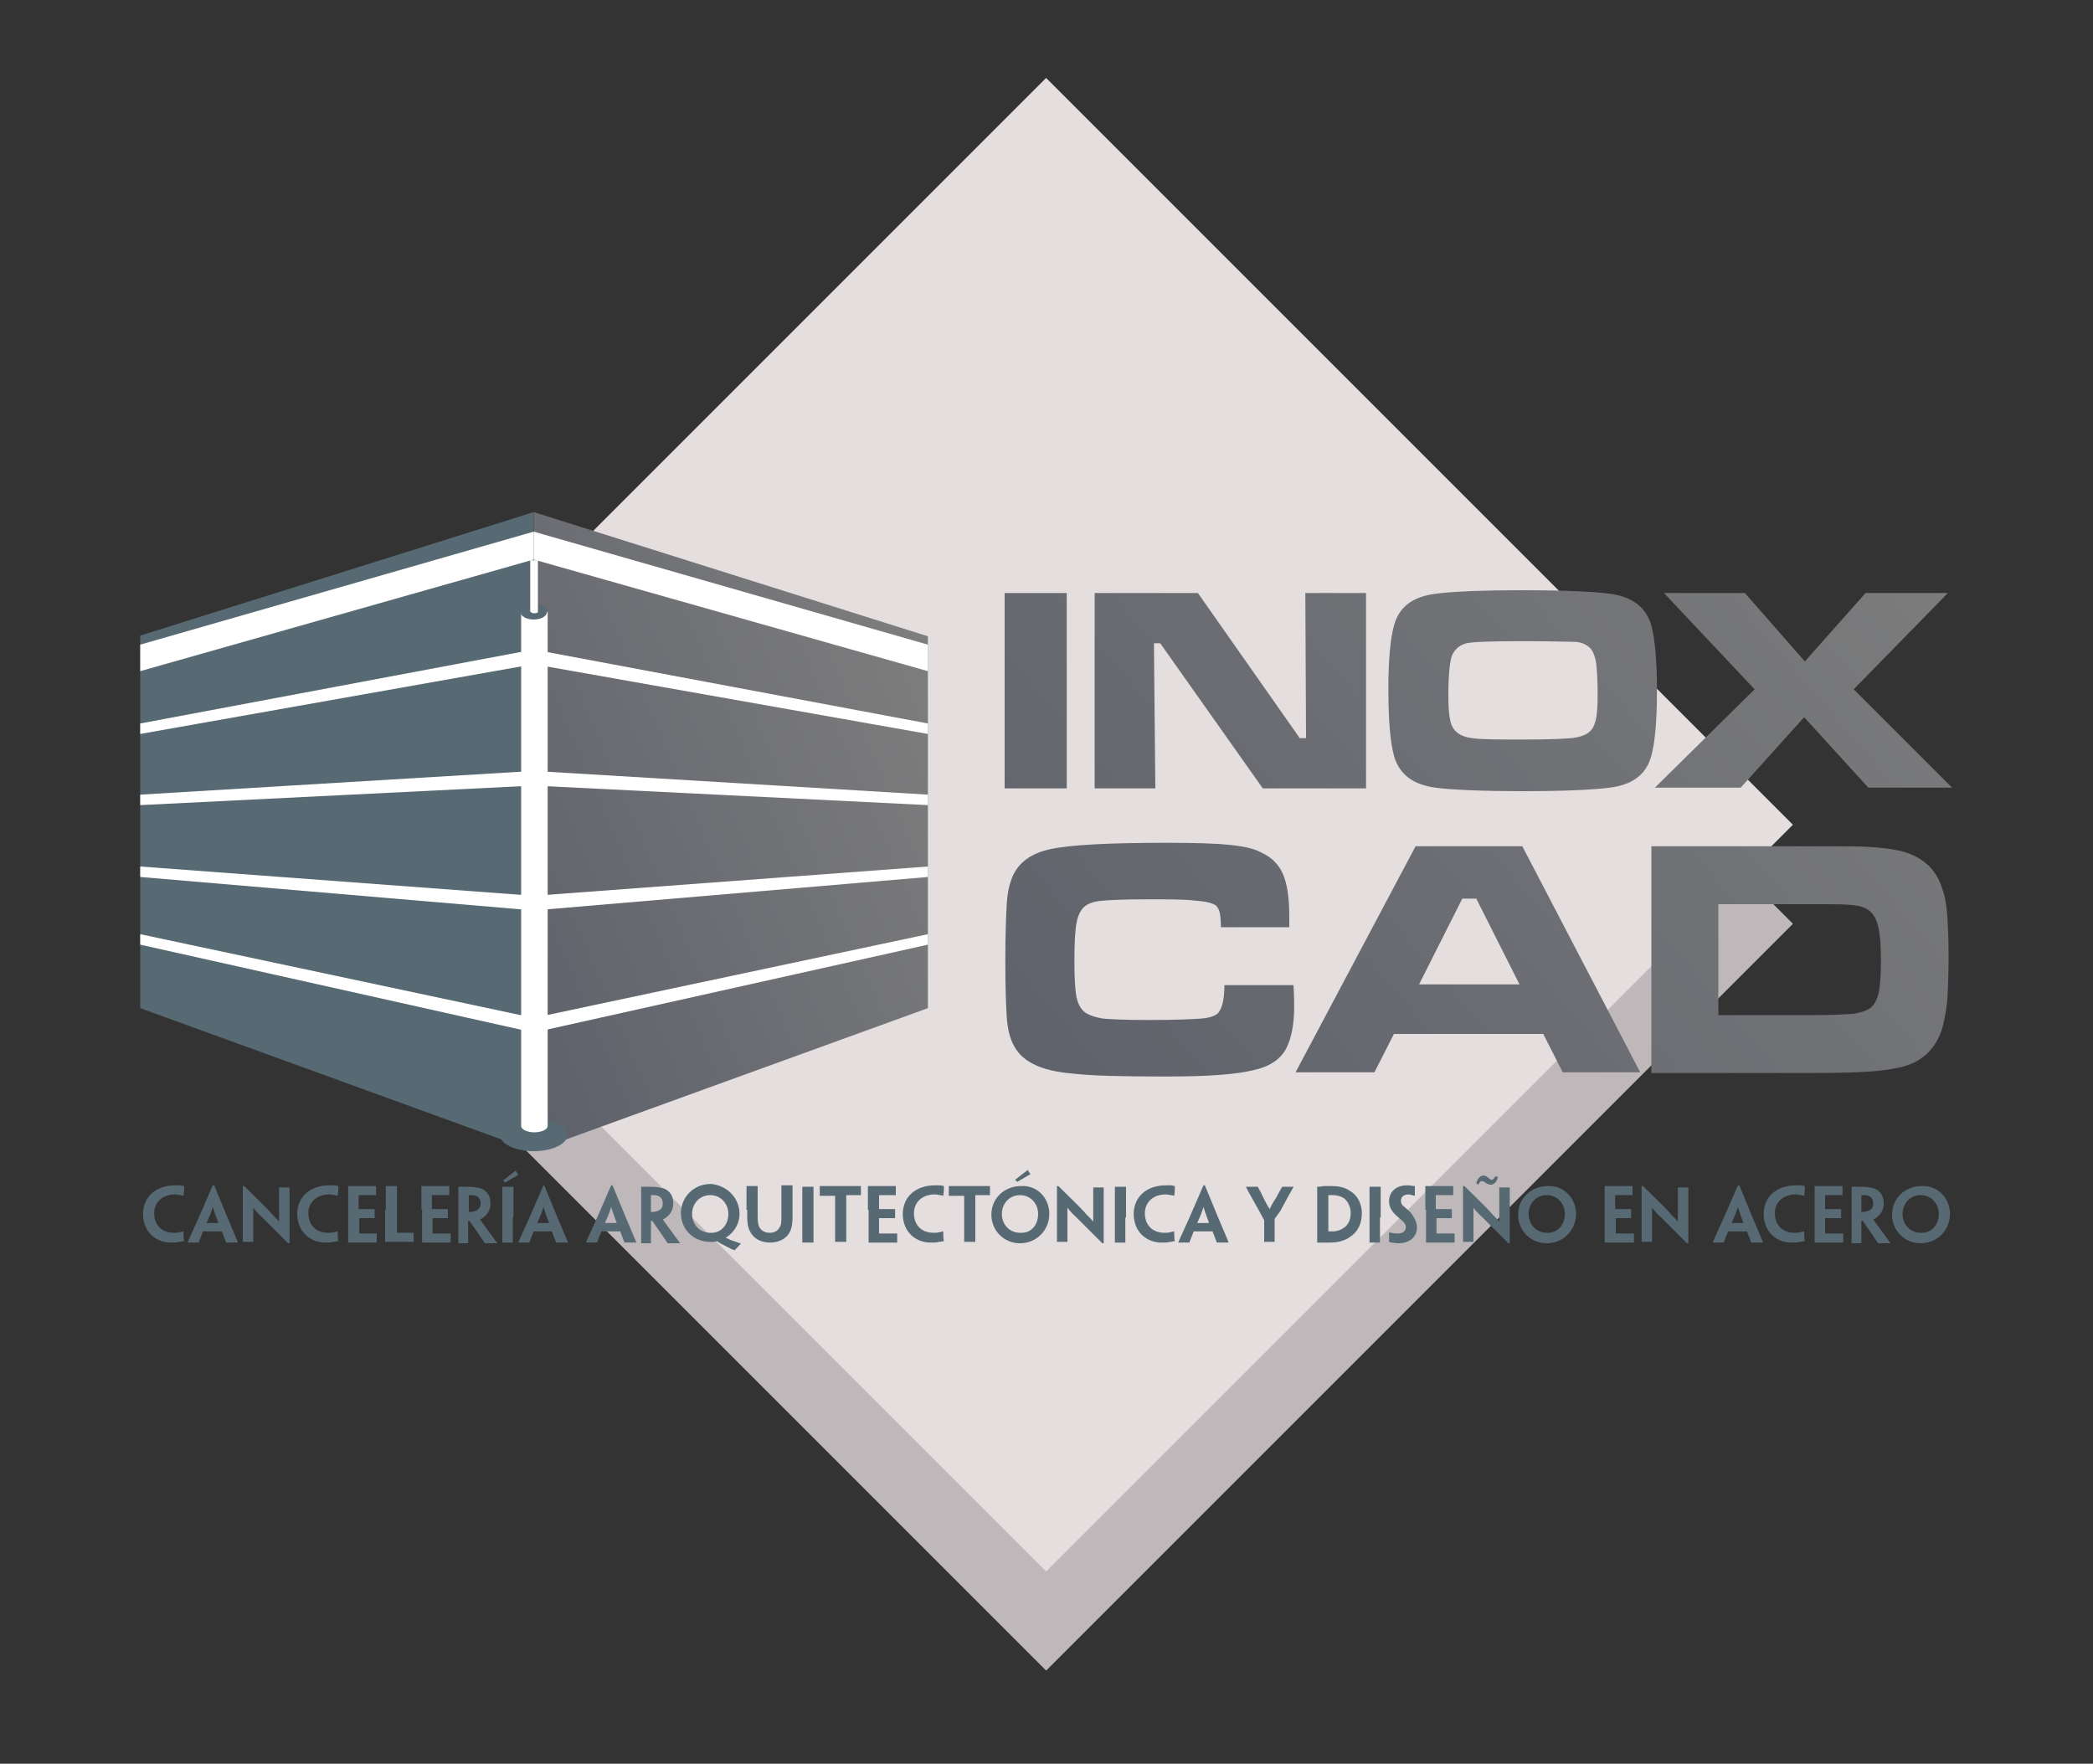 <?xml version="1.0" encoding="utf-8"?>
<!-- Generator: Adobe Illustrator 18.0.0, SVG Export Plug-In . SVG Version: 6.00 Build 0)  -->
<!DOCTYPE svg PUBLIC "-//W3C//DTD SVG 1.1//EN" "http://www.w3.org/Graphics/SVG/1.1/DTD/svg11.dtd">
<svg version="1.1" xmlns="http://www.w3.org/2000/svg" xmlns:xlink="http://www.w3.org/1999/xlink" x="0px" y="0px"
	 viewBox="0 0 300 252.8" enable-background="new 0 0 300 252.8" xml:space="preserve">
<rect x="0" y="0" width="300" height="252.8" fill="#333333" stroke="none"/>
<g id="grisalto">
	
		<rect x="74.3" y="56.7" transform="matrix(0.707 -0.707 0.707 0.707 -49.705 144.852)" fill="#BEB8BB" width="151.4" height="151.4"/>
</g>
<g id="grisbajo">
	
		<rect x="74.3" y="42.5" transform="matrix(0.707 -0.707 0.707 0.707 -39.671 140.696)" fill="#E4DEDE" width="151.4" height="151.4"/>
</g>
<g id="canceleria">
	<g>
		<path fill="#576972" d="M20.5,174c0-2.4,1.8-4.1,4.6-4.1c0.3,0,0.5,0,0.7,0c0.2,0,0.5,0.1,0.6,0.1c0,0.4,0,0.8-0.1,1.4h0
			c-0.1,0-0.3-0.1-0.4-0.1c-0.2,0-0.5-0.1-0.8-0.1c-1.8,0-3,1.1-3,2.7c0,1.7,1.1,2.8,2.8,2.8c0.4,0,0.6,0,0.9-0.1
			c0.2,0,0.3-0.1,0.5-0.1h0c0,0.3,0,1.1,0.1,1.4c-0.2,0-0.5,0.1-0.7,0.1c-0.4,0.1-0.6,0.1-1,0.1C22.4,178.2,20.5,176.6,20.5,174
			L20.5,174z"/>
		<path fill="#576972" d="M29.1,176.5c-0.4,1-0.6,1.5-0.6,1.6v0h-0.8h-0.8v0c0-0.1,0.2-0.5,1.6-3.6l2-4.6h0.2l1.9,4.6
			c1.3,3.1,1.5,3.5,1.5,3.6v0h-0.8h-0.9v0c0-0.1-0.2-0.5-0.6-1.6H29.1z M31.3,175.3L31.3,175.3c-0.6-1.6-0.7-2-0.8-2.3h0
			c-0.1,0.3-0.2,0.8-0.9,2.3v0H31.3z"/>
		<path fill="#576972" d="M41.5,178.2h-0.2c-1.8-1.8-2.9-2.9-3.6-3.6c-0.5-0.5-0.9-0.8-1.4-1.5h0c0,0.4,0,0.7,0,1.5v3.4v0h-0.8h-0.7
			v0v-3.6V170H35c1.9,1.9,3,2.9,3.7,3.7c0.4,0.5,0.9,0.9,1.3,1.4h0c0-0.5,0-0.8,0-1.7v-3.2v0h0.8h0.7v0v3.4V178.2z"/>
		<path fill="#576972" d="M42.6,174c0-2.4,1.8-4.1,4.6-4.1c0.3,0,0.5,0,0.7,0c0.2,0,0.5,0.1,0.6,0.1c0,0.4,0,0.8-0.1,1.4h0
			c-0.1,0-0.3-0.1-0.4-0.1c-0.2,0-0.5-0.1-0.8-0.1c-1.8,0-3,1.1-3,2.7c0,1.7,1.1,2.8,2.8,2.8c0.4,0,0.6,0,0.9-0.1
			c0.2,0,0.3-0.1,0.5-0.1h0c0,0.3,0,1.1,0.1,1.4c-0.2,0-0.5,0.1-0.7,0.1c-0.4,0.1-0.6,0.1-1,0.1C44.6,178.2,42.6,176.6,42.6,174
			L42.6,174z"/>
		<path fill="#576972" d="M49.9,173.4v-3.4v0H52h1.9v1.3h0h-1.2h-1.3v2h1.4h0.9h0v0.6v0.7h0h-0.8h-1.4v2v0.2h1.8H54h0v1.3h-1.9h-2.2
			v0v-3.6V173.4z"/>
		<path fill="#576972" d="M55.3,173.4v-3.4v0h0.8h0.8v0v3.4v1v2.2c0,0.1,0,0.1,0,0.1h1.7H59h0.3h0v1.3h-1.9h-2.2V178v-3.6V173.4z"/>
		<path fill="#576972" d="M60.4,173.4v-3.4v0h2.1h1.9v1.3h0h-1.2h-1.3v2h1.4h0.9h0v0.6v0.7h0h-0.8h-1.4v2v0.2h1.8h0.8h0v1.3h-1.9
			h-2.2v0v-3.6V173.4z"/>
		<path fill="#576972" d="M65.7,173.4v-3.3v0c0.2,0,0.4,0,0.6,0c0.2,0,0.6,0,0.9,0c0.6,0,1.1,0.1,1.6,0.2c0.6,0.2,1.5,0.7,1.5,2.2
			c0,1-0.5,1.6-0.9,1.9c-0.2,0.2-0.4,0.3-0.6,0.4v0c0.1,0.1,0.2,0.3,1.9,2.6c0.2,0.3,0.6,0.8,0.6,0.8v0h-0.9h-0.6h-0.3
			c-0.6-0.9-1.3-1.9-2.2-3.2h-0.2v0.4v2.8v0h-0.7h-0.7v0v-3.6V173.4z M68.9,172.5c0-0.8-0.5-1.2-1.3-1.2c-0.2,0-0.3,0-0.4,0v2.4
			c0.1,0,0.2,0,0.3,0c0.3,0,0.6-0.1,0.8-0.2C68.5,173.4,68.9,173.1,68.9,172.5L68.9,172.5z"/>
		<path fill="#576972" d="M73.5,174.5v3.6v0h-0.7H72v0v-3.6v-1v-3.4v0h0.8h0.8v0v3.4V174.5z M72.1,169.2l1.8-1.4l0.4,0.6l-1.9,1.1
			L72.1,169.2z"/>
		<path fill="#576972" d="M76.5,176.5c-0.4,1-0.6,1.5-0.6,1.6v0h-0.8h-0.8v0c0-0.1,0.2-0.5,1.6-3.6l2-4.6H78l1.9,4.6
			c1.3,3.1,1.5,3.5,1.5,3.6v0h-0.8h-0.9v0c0-0.1-0.2-0.5-0.6-1.6H76.5z M78.7,175.3L78.7,175.3c-0.6-1.6-0.7-2-0.8-2.3h0
			c-0.1,0.3-0.2,0.8-0.9,2.3v0H78.7z"/>
		<path fill="#576972" d="M86.2,176.5c-0.4,1-0.6,1.5-0.6,1.6v0h-0.8h-0.8v0c0-0.1,0.2-0.5,1.6-3.6l2-4.6h0.2l1.9,4.6
			c1.3,3.1,1.5,3.5,1.5,3.6v0h-0.8h-0.9v0c0-0.1-0.2-0.5-0.6-1.6H86.2z M88.4,175.3L88.4,175.3c-0.6-1.6-0.7-2-0.8-2.3h0
			c-0.1,0.3-0.2,0.8-0.9,2.3v0H88.4z"/>
		<path fill="#576972" d="M91.9,173.4v-3.3v0c0.2,0,0.4,0,0.6,0c0.2,0,0.6,0,0.9,0c0.6,0,1.1,0.1,1.6,0.2c0.6,0.2,1.5,0.7,1.5,2.2
			c0,1-0.5,1.6-0.9,1.9c-0.2,0.2-0.4,0.3-0.6,0.4v0c0.1,0.1,0.2,0.3,1.9,2.6c0.2,0.3,0.6,0.8,0.6,0.8v0h-0.9h-0.6h-0.3
			c-0.6-0.9-1.3-1.9-2.2-3.2h-0.2v0.4v2.8v0h-0.7h-0.7v0v-3.6V173.4z M95,172.5c0-0.8-0.5-1.2-1.3-1.2c-0.2,0-0.3,0-0.4,0v2.4
			c0.1,0,0.2,0,0.3,0c0.3,0,0.6-0.1,0.8-0.2C94.7,173.4,95,173.1,95,172.5L95,172.5z"/>
		<path fill="#576972" d="M106,174c0,1-0.4,1.8-0.7,2.2c-0.3,0.4-0.7,0.9-1.3,1.2v0c0.3,0.1,0.6,0.3,0.9,0.4
			c0.3,0.1,0.6,0.2,0.9,0.3c0.1,0.1,0.3,0.1,0.4,0.1l0,0c-0.2,0.3-0.7,0.8-0.9,1h0c-0.4-0.1-0.9-0.4-1.3-0.6c-0.4-0.2-1-0.5-1.2-0.7
			c-0.1,0-0.3,0.1-0.5,0.1c-0.2,0-0.4,0-0.5,0c-2.4,0-4.2-1.8-4.2-4.1c0-2.3,1.8-4.2,4.3-4.2C104.2,169.9,106,171.7,106,174L106,174
			z M104.4,174c0-1.5-1.1-2.7-2.6-2.7c-1.5,0-2.6,1.2-2.6,2.7c0,1.5,1.1,2.7,2.6,2.7C103.3,176.8,104.4,175.6,104.4,174L104.4,174z"
			/>
		<path fill="#576972" d="M107,173.4v-3.4v0h0.8h0.8v0v3.4v1c0,0.8,0.1,1.3,0.3,1.6c0.3,0.5,0.9,0.7,1.4,0.7c0.6,0,1.1-0.2,1.4-0.7
			c0.3-0.4,0.3-0.9,0.3-1.7v-1v-3.4v0h0.8h0.8v0v3.4v1c0,1-0.1,1.7-0.4,2.3c-0.4,0.8-1.4,1.5-2.8,1.5c-1.4,0-2.4-0.6-2.9-1.6
			c-0.3-0.6-0.4-1.2-0.4-2.2V173.4z"/>
		<path fill="#576972" d="M116.6,174.5v3.6v0h-0.7H115v0v-3.6v-1v-3.4v0h0.8h0.8v0v3.4V174.5z"/>
		<path fill="#576972" d="M119.7,171.4h-1.5h-0.6h-0.1V170h2.4h1h2.5v1.3h0h-0.6h-1.5v3.1v3.6v0h-0.8h-0.8v0v-3.6V171.4z"/>
		<path fill="#576972" d="M124.4,173.4v-3.4v0h2.1h1.9v1.3h0h-1.2H126v2h1.4h0.9h0v0.6v0.7h0h-0.8H126v2v0.2h1.8h0.8h0v1.3h-1.9
			h-2.2v0v-3.6V173.4z"/>
		<path fill="#576972" d="M129.4,174c0-2.4,1.8-4.1,4.6-4.1c0.3,0,0.5,0,0.7,0c0.2,0,0.5,0.1,0.6,0.1c0,0.4,0,0.8-0.1,1.4h0
			c-0.1,0-0.3-0.1-0.4-0.1c-0.2,0-0.5-0.1-0.8-0.1c-1.8,0-3,1.1-3,2.7c0,1.7,1.1,2.8,2.8,2.8c0.4,0,0.6,0,0.9-0.1
			c0.2,0,0.3-0.1,0.5-0.1h0c0,0.3,0,1.1,0.1,1.4c-0.2,0-0.5,0.1-0.7,0.1c-0.4,0.1-0.6,0.1-1,0.1C131.3,178.2,129.4,176.6,129.4,174
			L129.4,174z"/>
		<path fill="#576972" d="M138.2,171.4h-1.5h-0.6H136V170h2.4h1h2.5v1.3h0h-0.6h-1.5v3.1v3.6v0H139h-0.8v0v-3.6V171.4z"/>
		<path fill="#576972" d="M150.4,174c0,2.3-1.8,4.2-4.2,4.2c-2.3,0-4.1-1.8-4.1-4.1c0-2.3,1.8-4.1,4.3-4.1
			C148.7,169.9,150.4,171.7,150.4,174L150.4,174z M148.8,174c0-1.5-1.1-2.7-2.6-2.7c-1.5,0-2.6,1.2-2.6,2.7c0,1.5,1.1,2.7,2.6,2.7
			C147.8,176.8,148.8,175.6,148.8,174L148.8,174z M145.5,169.1l1.8-1.4l0.4,0.6l-1.9,1.1L145.5,169.1z"/>
		<path fill="#576972" d="M158.2,178.2H158c-1.8-1.8-2.9-2.9-3.6-3.6c-0.5-0.5-0.9-0.8-1.4-1.5h0c0,0.4,0,0.7,0,1.5v3.4v0h-0.8h-0.7
			v0v-3.6V170h0.2c1.9,1.9,3,2.9,3.7,3.7c0.4,0.5,0.9,0.9,1.3,1.4h0c0-0.5,0-0.8,0-1.7v-3.2v0h0.8h0.7v0v3.4V178.2z"/>
		<path fill="#576972" d="M161.3,174.5v3.6v0h-0.7h-0.8v0v-3.6v-1v-3.4v0h0.8h0.8v0v3.4V174.5z"/>
		<path fill="#576972" d="M162.5,174c0-2.4,1.8-4.1,4.6-4.1c0.3,0,0.5,0,0.7,0c0.2,0,0.5,0.1,0.6,0.1c0,0.4,0,0.8-0.1,1.4h0
			c-0.1,0-0.3-0.1-0.4-0.1c-0.2,0-0.5-0.1-0.8-0.1c-1.8,0-3,1.1-3,2.7c0,1.7,1.1,2.8,2.8,2.8c0.4,0,0.6,0,0.9-0.1
			c0.2,0,0.3-0.1,0.5-0.1h0c0,0.3,0,1.1,0.1,1.4c-0.2,0-0.5,0.1-0.7,0.1c-0.4,0.1-0.6,0.1-1,0.1C164.4,178.2,162.5,176.6,162.5,174
			L162.5,174z"/>
		<path fill="#576972" d="M171.1,176.5c-0.4,1-0.6,1.5-0.6,1.6v0h-0.8h-0.8v0c0-0.1,0.2-0.5,1.6-3.6l2-4.6h0.2l1.9,4.6
			c1.3,3.1,1.5,3.5,1.5,3.6v0h-0.8h-0.9v0c0-0.1-0.2-0.5-0.6-1.6H171.1z M173.3,175.3L173.3,175.3c-0.6-1.6-0.7-2-0.8-2.3h0
			c-0.1,0.3-0.2,0.8-0.9,2.3v0H173.3z"/>
		<path fill="#576972" d="M182.7,174.7v0.2v3.1v0H182h-0.8v0V175v-0.1l-0.7-1.3c-1.7-3-1.9-3.4-1.9-3.5v0h0.9h0.8v0
			c0,0.1,0.3,0.5,0.8,1.6c0.3,0.6,0.6,1.2,0.9,1.6h0c0.2-0.5,0.5-1,0.9-1.6c0.6-1.1,0.8-1.5,0.9-1.6v0h0.9h0.7v0
			c0,0.1-0.3,0.5-1.9,3.5L182.7,174.7z"/>
		<path fill="#576972" d="M195.2,173.9c0,1.5-0.6,2.7-1.7,3.4c-0.7,0.5-1.7,0.8-2.8,0.8c-0.4,0-0.9,0-1.2,0c-0.2,0-0.5,0-0.7,0v0
			v-3.6v-1v-3.3v-0.1c0.2,0,0.5,0,0.9-0.1c0.4,0,0.8,0,1.1,0c1.1,0,2,0.2,2.7,0.7C194.7,171.4,195.2,172.7,195.2,173.9L195.2,173.9z
			 M193.6,173.9c0-0.8-0.3-1.6-0.9-2.1c-0.4-0.3-1-0.5-1.7-0.5c-0.2,0-0.5,0-0.6,0v5.2c0,0,0,0,0,0c0.2,0,0.4,0,0.6,0
			c0.6,0,1.2-0.2,1.6-0.5C193.1,175.7,193.6,175,193.6,173.9L193.6,173.9z"/>
		<path fill="#576972" d="M197.8,174.5v3.6v0h-0.7h-0.8v0v-3.6v-1v-3.4v0h0.8h0.8v0v3.4V174.5z"/>
		<path fill="#576972" d="M203.1,176c0,1.2-1,2.2-2.6,2.2c-0.5,0-1.1-0.1-1.4-0.2c0-0.5,0-0.7,0-1.4h0c0.1,0.1,0.2,0.1,0.4,0.1
			c0.2,0.1,0.5,0.1,0.9,0.1c0.6,0,1.1-0.3,1.1-0.9c0-0.4-0.2-0.7-0.6-1c-0.3-0.3-0.6-0.5-0.9-0.8c-0.5-0.5-0.9-1.1-0.9-1.9
			c0-1.2,0.8-2.3,2.6-2.3c0.4,0,0.8,0.1,1.1,0.1c0,0.5,0,0.7,0,1.4h0c-0.1,0-0.3-0.1-0.4-0.1c-0.1,0-0.3-0.1-0.5-0.1
			c-0.6,0-1.1,0.3-1.1,0.9c0,0.3,0.1,0.6,0.4,0.8c0.2,0.2,0.6,0.5,1,0.9C202.7,174.5,203.1,175.1,203.1,176L203.1,176z"/>
		<path fill="#576972" d="M204.3,173.4v-3.4v0h2.1h1.9v1.3h0h-1.2h-1.3v2h1.4h0.9h0v0.6v0.7h0h-0.8h-1.4v2v0.2h1.8h0.8h0v1.3h-1.9
			h-2.2v0v-3.6V173.4z"/>
		<path fill="#576972" d="M216.4,178.2h-0.2c-1.8-1.8-2.9-2.9-3.6-3.6c-0.5-0.5-0.9-0.8-1.4-1.5h0c0,0.4,0,0.7,0,1.5v3.4v0h-0.8
			h-0.7v0v-3.6V170h0.2c1.9,1.9,3,2.9,3.7,3.7c0.4,0.5,0.9,0.9,1.3,1.4h0c0-0.5,0-0.8,0-1.7v-3.2v0h0.8h0.7v0v3.4V178.2z
			 M211.6,169.6c0.1-0.5,0.5-1.1,1-1.1c0.3,0,0.5,0.1,0.7,0.3c0.2,0.1,0.3,0.3,0.5,0.3c0.2,0,0.4-0.2,0.5-0.5l0.4,0.1
			c-0.1,0.6-0.5,1.1-1,1.1c-0.3,0-0.4-0.1-0.7-0.2c-0.2-0.2-0.4-0.3-0.6-0.3c-0.2,0-0.3,0.1-0.5,0.5L211.6,169.6z"/>
		<path fill="#576972" d="M225.9,174c0,2.3-1.8,4.2-4.2,4.2c-2.3,0-4.1-1.8-4.1-4.1c0-2.3,1.8-4.1,4.3-4.1
			C224.1,169.9,225.9,171.7,225.9,174L225.9,174z M224.3,174c0-1.5-1.1-2.7-2.6-2.7c-1.5,0-2.6,1.2-2.6,2.7c0,1.5,1.1,2.7,2.6,2.7
			C223.2,176.8,224.3,175.6,224.3,174L224.3,174z"/>
		<path fill="#576972" d="M230,173.4v-3.4v0h2.1h1.9v1.3h0h-1.2h-1.3v2h1.4h0.9h0v0.6v0.7h0h-0.8h-1.4v2v0.2h1.8h0.8h0v1.3h-1.9H230
			v0v-3.6V173.4z"/>
		<path fill="#576972" d="M242,178.2h-0.2c-1.8-1.8-2.9-2.9-3.6-3.6c-0.5-0.5-0.9-0.8-1.4-1.5h0c0,0.4,0,0.7,0,1.5v3.4v0h-0.8h-0.7
			v0v-3.6V170h0.2c1.9,1.9,3,2.9,3.7,3.7c0.4,0.5,0.9,0.9,1.3,1.4h0c0-0.5,0-0.8,0-1.7v-3.2v0h0.8h0.7v0v3.4V178.2z"/>
		<path fill="#576972" d="M247.7,176.5c-0.4,1-0.6,1.5-0.6,1.6v0h-0.8h-0.8v0c0-0.1,0.2-0.5,1.6-3.6l2-4.6h0.2l1.9,4.6
			c1.3,3.1,1.5,3.5,1.5,3.6v0h-0.8H251v0c0-0.1-0.2-0.5-0.6-1.6H247.7z M249.9,175.3L249.9,175.3c-0.6-1.6-0.7-2-0.8-2.3h0
			c-0.1,0.3-0.2,0.8-0.9,2.3v0H249.9z"/>
		<path fill="#576972" d="M252.8,174c0-2.4,1.8-4.1,4.6-4.1c0.3,0,0.5,0,0.7,0c0.2,0,0.5,0.1,0.6,0.1c0,0.4,0,0.8-0.1,1.4h0
			c-0.1,0-0.3-0.1-0.4-0.1c-0.2,0-0.5-0.1-0.8-0.1c-1.8,0-3,1.1-3,2.7c0,1.7,1.1,2.8,2.8,2.8c0.4,0,0.6,0,0.9-0.1
			c0.2,0,0.3-0.1,0.5-0.1h0c0,0.3,0,1.1,0.1,1.4c-0.2,0-0.5,0.1-0.7,0.1c-0.4,0.1-0.6,0.1-1,0.1C254.7,178.2,252.8,176.6,252.8,174
			L252.8,174z"/>
		<path fill="#576972" d="M260.1,173.4v-3.4v0h2.1h1.9v1.3h0h-1.2h-1.3v2h1.4h0.9h0v0.6v0.7h0H263h-1.4v2v0.2h1.8h0.8h0v1.3h-1.9
			h-2.2v0v-3.6V173.4z"/>
		<path fill="#576972" d="M265.4,173.4v-3.3v0c0.2,0,0.4,0,0.6,0c0.2,0,0.6,0,0.9,0c0.6,0,1.1,0.1,1.6,0.2c0.6,0.2,1.5,0.7,1.5,2.2
			c0,1-0.5,1.6-0.9,1.9c-0.2,0.2-0.4,0.3-0.6,0.4v0c0.1,0.1,0.2,0.3,1.9,2.6c0.2,0.3,0.6,0.8,0.6,0.8v0h-0.9h-0.6h-0.3
			c-0.6-0.9-1.3-1.9-2.2-3.2h-0.2v0.4v2.8v0h-0.7h-0.7v0v-3.6V173.4z M268.5,172.5c0-0.8-0.5-1.2-1.3-1.2c-0.2,0-0.3,0-0.4,0v2.4
			c0.1,0,0.2,0,0.3,0c0.3,0,0.6-0.1,0.8-0.2C268.2,173.4,268.5,173.1,268.5,172.5L268.5,172.5z"/>
		<path fill="#576972" d="M279.5,174c0,2.3-1.8,4.2-4.2,4.2c-2.3,0-4.1-1.8-4.1-4.1c0-2.3,1.8-4.1,4.3-4.1
			C277.7,169.9,279.5,171.7,279.5,174L279.5,174z M277.9,174c0-1.5-1.1-2.7-2.6-2.7c-1.5,0-2.6,1.2-2.6,2.7c0,1.5,1.1,2.7,2.6,2.7
			C276.8,176.8,277.9,175.6,277.9,174L277.9,174z"/>
	</g>
</g>
<g id="inox">
	<g>
		<linearGradient id="SVGID_1_" gradientUnits="userSpaceOnUse" x1="236.471" y1="23.492" x2="112.231" y2="130.08">
			<stop  offset="0" style="stop-color:#7D7D7D"/>
			<stop  offset="1" style="stop-color:#5D606A"/>
		</linearGradient>
		<path fill="url(#SVGID_1_)" d="M144,85h8.9V113H144V85z"/>
		<linearGradient id="SVGID_2_" gradientUnits="userSpaceOnUse" x1="248.272" y1="37.247" x2="124.032" y2="143.835">
			<stop  offset="0" style="stop-color:#7D7D7D"/>
			<stop  offset="1" style="stop-color:#5D606A"/>
		</linearGradient>
		<path fill="url(#SVGID_2_)" d="M156.8,85h14.9l14.6,20.8h0.9L187.1,85h8.7V113h-14.8l-14.7-20.8h-0.9l0.2,20.8h-8.7V85z"/>
		<linearGradient id="SVGID_3_" gradientUnits="userSpaceOnUse" x1="266.067" y1="57.989" x2="141.827" y2="164.577">
			<stop  offset="0" style="stop-color:#7D7D7D"/>
			<stop  offset="1" style="stop-color:#5D606A"/>
		</linearGradient>
		<path fill="url(#SVGID_3_)" d="M218.3,84.6c6,0,10.2,0.2,12.4,0.5c3.3,0.4,5.3,2,6,4.6c0.5,1.8,0.8,4.9,0.8,9.3
			c0,4.4-0.3,7.5-0.8,9.3c-0.7,2.7-2.7,4.2-6,4.6c-2.3,0.3-6.4,0.5-12.4,0.5c-6.1,0-10.3-0.2-12.5-0.5c-3.3-0.4-5.3-2-6-4.6
			c-0.5-1.8-0.8-5-0.8-9.5c0-4.3,0.3-7.3,0.8-9.1c0.7-2.7,2.7-4.2,6-4.6C208.1,84.8,212.2,84.6,218.3,84.6z M218.3,91.9
			c-4.5,0-7.2,0.1-8.1,0.3c-1.1,0.3-1.7,0.9-2.1,1.8c-0.3,0.9-0.5,2.8-0.5,5.7c0,1.7,0.1,2.9,0.3,3.7c0.3,1.4,1.4,2.2,3.1,2.4
			c1.3,0.2,3.7,0.2,7.4,0.2c3.4,0,5.7-0.1,6.8-0.2c1.1-0.1,2-0.4,2.5-0.8c0.5-0.4,0.8-0.9,1-1.7c0.2-0.7,0.3-2,0.3-3.7
			c0-2-0.1-3.5-0.2-4.4c-0.1-0.9-0.4-1.7-0.7-2.1c-0.5-0.6-1.2-1-2.2-1.1C224.7,92,222.2,91.9,218.3,91.9z"/>
		<linearGradient id="SVGID_4_" gradientUnits="userSpaceOnUse" x1="283.419" y1="78.214" x2="159.179" y2="184.802">
			<stop  offset="0" style="stop-color:#7D7D7D"/>
			<stop  offset="1" style="stop-color:#5D606A"/>
		</linearGradient>
		<path fill="url(#SVGID_4_)" d="M238.5,85h11.6l8.6,9.8l8.7-9.8h11.8l-13.5,13.8l14.1,14.1h-12l-9.2-10.1l-9.1,10.1h-12.3
			l14.3-14.1L238.5,85z"/>
	</g>
	<g>
		<linearGradient id="SVGID_5_" gradientUnits="userSpaceOnUse" x1="133.367" y1="96.699" x2="61.068" y2="127.708">
			<stop  offset="0" style="stop-color:#7D7D7D"/>
			<stop  offset="1" style="stop-color:#5D606A"/>
		</linearGradient>
		<polygon fill="url(#SVGID_5_)" points="76.5,165 133,144.5 133,91.2 76.5,73.4 		"/>
		<polygon fill="#576972" points="76.5,165 20.1,144.5 20.1,91.1 76.5,73.4 		"/>
		<ellipse fill="#576972" cx="76.5" cy="162.7" rx="4.8" ry="2.3"/>
		<g>
			<polygon fill="#FFFFFF" points="20.1,92.4 20.1,96.2 76.5,80.2 76.5,76.2 			"/>
			<polygon fill="#FFFFFF" points="20.1,103.7 20.1,105.2 76.5,95.2 76.5,93.1 			"/>
			<polygon fill="#FFFFFF" points="20.1,113.9 20.1,115.4 76.5,112.6 76.5,110.5 			"/>
			<polygon fill="#FFFFFF" points="76.5,145.9 76.5,148 20.1,135.4 20.1,133.9 			"/>
			<polygon fill="#FFFFFF" points="76.5,128.4 76.5,130.5 20.1,125.7 20.1,124.2 			"/>
		</g>
		<g>
			<polygon fill="#FFFFFF" points="133,92.4 133,96.2 76.5,80.2 76.5,76.2 			"/>
			<polygon fill="#FFFFFF" points="133,103.7 133,105.2 76.5,95.2 76.5,93.1 			"/>
			<polygon fill="#FFFFFF" points="133,113.9 133,115.4 76.5,112.6 76.5,110.5 			"/>
			<polygon fill="#FFFFFF" points="76.5,145.9 76.5,148 133,135.4 133,133.9 			"/>
			<polygon fill="#FFFFFF" points="76.5,128.4 76.5,130.5 133,125.7 133,124.2 			"/>
		</g>
		<path fill="#FFFFFF" d="M78.5,161.4V87.7h-3.8v73.7c0,0,0,0,0,0c0,0.5,0.9,0.9,1.9,0.9S78.5,161.9,78.5,161.4
			C78.5,161.4,78.5,161.4,78.5,161.4z"/>
		<ellipse fill="#576972" cx="76.5" cy="87.7" rx="1.9" ry="1.1"/>
		<rect x="76" y="80.3" fill="#FFFFFF" width="1.1" height="7.4"/>
		<ellipse fill="#FFFFFF" cx="76.6" cy="87.7" rx="0.5" ry="0.2"/>
	</g>
</g>
<g id="cad">
	<g>
		<linearGradient id="SVGID_6_" gradientUnits="userSpaceOnUse" x1="262.529" y1="53.865" x2="138.289" y2="160.453">
			<stop  offset="0" style="stop-color:#7D7D7D"/>
			<stop  offset="1" style="stop-color:#5D606A"/>
		</linearGradient>
		<path fill="url(#SVGID_6_)" d="M175.5,141.2h9.9c0.1,1.6,0.1,2.6,0.1,3.1c0,2.5-0.4,4.5-1.1,5.9c-0.8,1.6-2.4,2.7-4.8,3.2
			c-2.4,0.6-6.5,0.9-12.4,0.9c-6.2,0-10.6-0.1-13.2-0.4c-2.6-0.2-4.6-0.7-5.9-1.4c-1.2-0.6-2.1-1.4-2.7-2.5c-0.6-1-1-2.5-1.1-4.3
			c-0.1-1.5-0.2-4.1-0.2-8c0-3.7,0.1-6.4,0.2-8.1c0.1-1.7,0.4-2.9,0.8-3.9c0.9-2.1,2.7-3.4,5.5-4c2.8-0.6,8.3-0.9,16.6-0.9
			c4.2,0,7.2,0.1,9.1,0.3c1.9,0.2,3.4,0.5,4.5,1.1c1.5,0.7,2.5,1.7,3.1,3.1c0.6,1.4,0.9,3.4,0.9,6c0,0.1,0,0.7,0,1.6H175
			c0-1.1-0.1-1.8-0.2-2.2c-0.1-0.4-0.3-0.7-0.5-0.9c-0.4-0.3-1.3-0.6-2.9-0.7c-1.5-0.2-3.9-0.2-7-0.2c-3.1,0-5.2,0.1-6.4,0.2
			c-1.2,0.1-2,0.4-2.5,0.8c-0.6,0.5-1,1.3-1.2,2.4c-0.2,1.1-0.3,2.9-0.3,5.4c0,2.5,0.1,4.2,0.3,5.2c0.2,1,0.6,1.7,1.2,2.2
			c0.6,0.4,1.4,0.7,2.6,0.9c1.2,0.1,3.3,0.2,6.4,0.2c3.8,0,6.3-0.1,7.6-0.2c1.3-0.1,2.1-0.4,2.5-0.8
			C175.2,144.5,175.5,143.2,175.5,141.2z"/>
		<linearGradient id="SVGID_7_" gradientUnits="userSpaceOnUse" x1="285.451" y1="80.583" x2="161.211" y2="187.171">
			<stop  offset="0" style="stop-color:#7D7D7D"/>
			<stop  offset="1" style="stop-color:#5D606A"/>
		</linearGradient>
		<path fill="url(#SVGID_7_)" d="M224,153.7l-2.8-5.5h-21.4l-2.8,5.5h-11.3l17.2-32.4h15.3l16.9,32.4H224z M217.8,141.1l-6.2-12.3
			h-2l-6.2,12.3H217.8z"/>
		<linearGradient id="SVGID_8_" gradientUnits="userSpaceOnUse" x1="300.637" y1="98.284" x2="176.398" y2="204.872">
			<stop  offset="0" style="stop-color:#7D7D7D"/>
			<stop  offset="1" style="stop-color:#5D606A"/>
		</linearGradient>
		<path fill="url(#SVGID_8_)" d="M236.7,153.7v-32.4H260c4.1,0,6.9,0,8.1,0.1c1.3,0.1,2.6,0.2,4,0.5c3.2,0.7,5.4,2.5,6.3,5.5
			c0.4,1.1,0.6,2.4,0.7,3.7c0.1,1.3,0.2,3.3,0.2,5.9c0,2.9-0.1,5.1-0.2,6.6c-0.2,1.5-0.4,2.8-0.8,4.1c-1,2.8-2.9,4.6-6,5.3
			c-1.4,0.3-2.9,0.5-4.5,0.6c-1.6,0.1-4.2,0.2-7.8,0.2H236.7z M246.4,145.5h13.7c2.5,0,4.4-0.1,5.6-0.2c1.2-0.2,2-0.5,2.5-0.9
			c0.5-0.5,0.9-1.2,1.1-2.2c0.2-1,0.3-2.5,0.3-4.5c0-2-0.1-3.5-0.3-4.5c-0.2-1-0.5-1.8-1-2.3c-0.5-0.6-1.3-1-2.3-1.1
			c-1-0.2-3-0.2-6.1-0.2h-13.6V145.5z"/>
	</g>
</g>
</svg>
